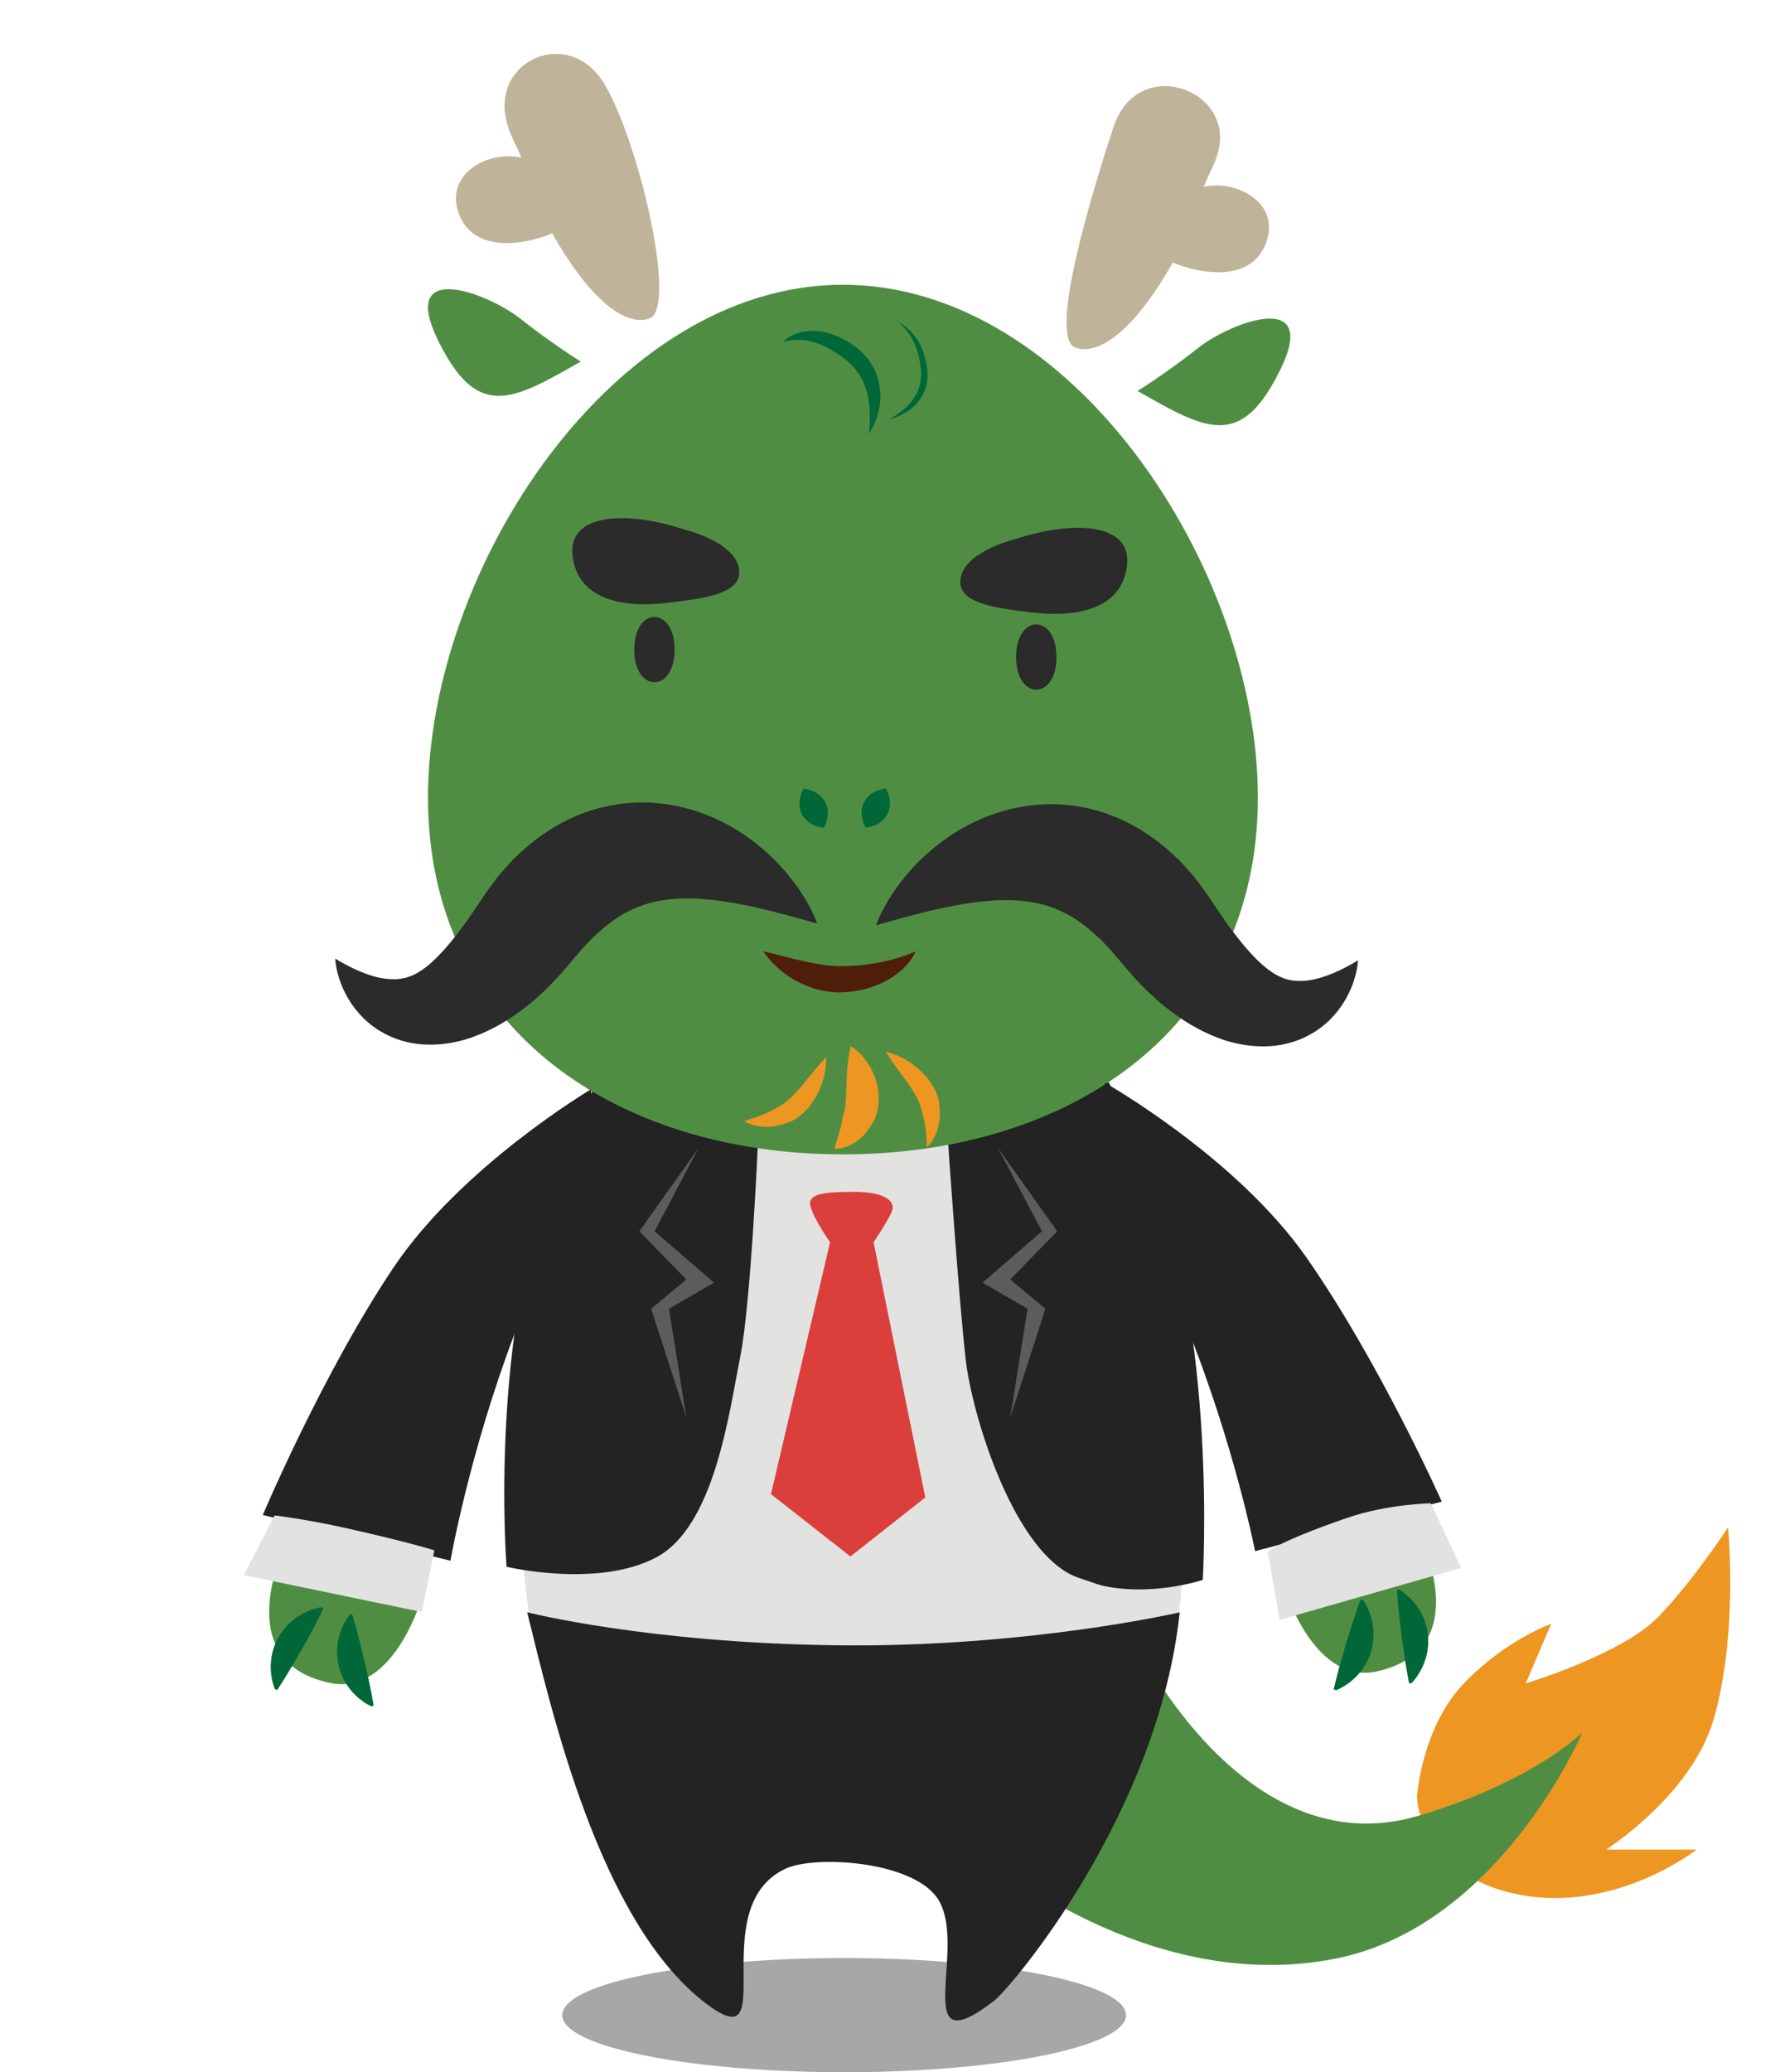 <?xml version="1.0" encoding="utf-8"?>
<!-- Generator: Adobe Illustrator 16.0.0, SVG Export Plug-In . SVG Version: 6.00 Build 0)  -->
<!DOCTYPE svg PUBLIC "-//W3C//DTD SVG 1.1//EN" "http://www.w3.org/Graphics/SVG/1.1/DTD/svg11.dtd">
<svg version="1.1" xmlns="http://www.w3.org/2000/svg" xmlns:xlink="http://www.w3.org/1999/xlink" x="0px" y="0px"
	 width="182.225px" height="212.06px" viewBox="0 0 182.225 212.06" enable-background="new 0 0 182.225 212.06"
	 xml:space="preserve">
<g id="Layer_2">
</g>
<g id="Layer_1">
	<ellipse opacity="0.4" fill="#232323" cx="86.417" cy="206.217" rx="28.862" ry="5.843"/>
	<g>
		<path fill="#E2E2E1" d="M121.203,156.971c0,30.974-19.97,29.179-33.832,29.179c-11.021,0-33.832,1.795-33.832-29.179
			c0-30.972,15.147-59.777,33.832-59.777C106.058,97.193,121.203,125.999,121.203,156.971z"/>
		<path fill="#232323" d="M97.052,116.811c0,0,1.094,16.011,1.809,22.306c0.631,5.574,4.662,18.83,10.683,21.971
			c6.019,3.136,13.587,0.592,13.587,0.592s1.551-25.588-5.477-42.177c-7.023-16.589-7.303-10.536-7.303-10.536L97.052,116.811z"/>
		<path fill="#232323" d="M77.6,116.811c0,0-0.719,16.468-1.809,21.971c-1.163,5.853-2.646,17.486-8.666,20.621
			c-6.018,3.142-15.269,0.931-15.269,0.931s-1.887-24.242,5.14-40.831c7.025-16.589,7.303-10.538,7.303-10.536L77.6,116.811z"/>
		<path fill="#4F8E42" d="M128.772,81.612c0,23.457-19.017,36.518-42.479,36.518c-23.459,0-42.477-13.061-42.477-36.518
			c0-23.461,19.018-52.474,42.477-52.474C109.756,29.139,128.772,58.151,128.772,81.612z"/>
		<path fill="#BFB499" d="M113.985,13.021c2.47-7.505,12.427-3.906,10.726,2.498c-0.398,1.498-0.901,2.086-1.482,3.609
			c3.335-0.775,7.525,1.554,6.546,5.211c-1.272,4.761-6.957,3.703-9.715,2.524c-3.289,5.878-7.114,9.682-9.942,8.723
			C107.232,34.61,111.768,19.768,113.985,13.021z"/>
		<path fill="#BFB499" d="M61.933,8.688C58.354,2.552,50.18,6.124,51.88,12.528c0.397,1.498,0.902,2.088,1.482,3.609
			c-3.333-0.774-7.526,1.555-6.548,5.21c1.274,4.763,6.96,3.706,9.719,2.526c3.289,5.878,7.111,9.681,9.94,8.723
			C69.359,31.62,65.512,14.821,61.933,8.688z"/>
		<path fill="#2A2B2A" d="M89.691,94.681c0,0,0.021-0.062,0.065-0.18c0.045-0.115,0.107-0.296,0.209-0.514
			c0.096-0.223,0.222-0.494,0.382-0.805c0.158-0.311,0.351-0.663,0.586-1.041c0.46-0.771,1.08-1.667,1.889-2.631
			c0.809-0.962,1.817-1.98,3.063-2.973c1.25-0.988,2.742-1.951,4.533-2.727c1.78-0.772,3.879-1.355,6.204-1.485
			c2.317-0.138,4.857,0.221,7.209,1.143c2.359,0.906,4.483,2.323,6.226,3.943l0.652,0.615c0.218,0.206,0.397,0.425,0.596,0.64
			c0.388,0.43,0.782,0.861,1.13,1.309c0.342,0.448,0.677,0.896,0.999,1.353l0.243,0.34c-0.145-0.194-0.033-0.044-0.062-0.083
			l0.01,0.018l0.027,0.035l0.047,0.072l0.098,0.139c0.131,0.19,0.259,0.376,0.384,0.567l0.378,0.567l0.094,0.145l0.077,0.105
			l0.15,0.215c0.201,0.288,0.386,0.581,0.593,0.873c0.22,0.288,0.429,0.588,0.642,0.882c0.214,0.28,0.428,0.556,0.639,0.827
			c0.844,1.072,1.664,1.969,2.426,2.654c0.095,0.084,0.186,0.152,0.281,0.234c0.093,0.071,0.191,0.174,0.279,0.229
			c0.182,0.132,0.37,0.285,0.549,0.39c0.371,0.256,0.735,0.422,1.135,0.578c0.397,0.146,0.822,0.219,1.277,0.264
			c0.449,0.013,0.924,0.008,1.387-0.076c0.938-0.139,1.819-0.471,2.56-0.782c0.734-0.322,1.333-0.642,1.74-0.872
			c0.204-0.12,0.364-0.21,0.47-0.271c0.104-0.066,0.16-0.102,0.16-0.102s-0.005,0.064-0.012,0.191
			c-0.012,0.125-0.027,0.315-0.068,0.557c-0.043,0.24-0.103,0.54-0.199,0.885c-0.094,0.346-0.223,0.74-0.405,1.172
			c-0.361,0.863-0.91,1.906-1.888,2.961c-0.123,0.131-0.248,0.268-0.38,0.4c-0.143,0.127-0.287,0.254-0.437,0.383
			c-0.289,0.27-0.644,0.493-0.996,0.744c-0.736,0.457-1.602,0.883-2.588,1.146c-1.967,0.564-4.327,0.456-6.449-0.195
			c-2.12-0.654-4.039-1.753-5.735-3.029c-0.407-0.328-0.846-0.65-1.24-0.999c-0.385-0.348-0.777-0.698-1.162-1.063
			c-0.384-0.376-0.762-0.782-1.144-1.181l-0.283-0.309l-0.14-0.152l-0.11-0.129l-0.447-0.516c-0.15-0.17-0.295-0.346-0.444-0.521
			l-0.108-0.132l-0.055-0.064l-0.025-0.032l-0.014-0.018c-0.039-0.051,0.063,0.088-0.09-0.117l-0.181-0.2
			c-0.24-0.266-0.471-0.54-0.697-0.815c-0.233-0.268-0.488-0.49-0.714-0.75c-0.119-0.121-0.229-0.265-0.353-0.367
			c-0.125-0.11-0.248-0.217-0.364-0.33c-0.956-0.895-1.911-1.613-2.888-2.156c-0.981-0.541-2.005-0.937-3.146-1.193
			c-1.139-0.254-2.392-0.355-3.676-0.328c-1.284,0.025-2.595,0.174-3.847,0.375c-1.253,0.202-2.446,0.463-3.532,0.715
			c-1.085,0.256-2.054,0.521-2.869,0.738C90.651,94.413,89.691,94.681,89.691,94.681z"/>
		<path fill="#EE9622" d="M145.06,183.808c0,0,0.493-7.048,4.803-11.539c4.31-4.488,8.939-6.098,8.939-6.098l-2.608,6.098
			c0,0,9.841-2.973,13.543-6.781c3.543-3.643,7.173-9.18,7.173-9.18s1.068,10.854-1.481,19.642
			c-2.251,7.762-11.004,13.325-11.004,13.325h9.257c0,0-9.007,7.117-19.503,4.303C145.729,191.309,145.017,184.501,145.06,183.808z"
			/>
		<path fill="#2A2B2A" d="M108.154,67.238c0,4.453-4.134,4.453-4.134,0C104.021,62.784,108.154,62.784,108.154,67.238z"/>
		<path fill="#2A2B2A" d="M103.936,55.173c5.865-1.945,11.967-1.703,11.439,2.707c-0.527,4.414-5.002,5.321-9.551,4.813
			c-4.55-0.51-8.086-1.102-7.436-3.729C99.042,56.334,103.936,55.173,103.936,55.173z"/>
		<path fill="#2A2B2A" d="M69.063,66.479c0,4.454-4.133,4.454-4.133,0C64.931,62.025,69.063,62.025,69.063,66.479z"/>
		<path fill="#4F8E42" d="M116.455,168.381c0,0,10.971,22.692,28.716,17.446c11.82-3.494,16.813-8.52,16.813-8.52
			s-8.406,19.758-25.219,23.119c-19.455,3.893-36.183-10.76-36.183-10.76L116.455,168.381z"/>
		<path fill="#4F1E0B" d="M78.162,97.354c0,0,0.274,0.064,0.752,0.178c0.45,0.115,1.096,0.275,1.871,0.47
			c0.376,0.097,0.777,0.198,1.198,0.292c0.417,0.1,0.854,0.193,1.3,0.277c0.443,0.087,0.899,0.156,1.352,0.213
			c0.225,0.021,0.452,0.043,0.679,0.064l0.337,0.016c0.056,0.002,0.11,0,0.167,0.003l0.085,0.004l0.041,0.002h0.021h0.006
			c-0.016,0,0.039,0-0.031,0.001l0.012-0.001c0.259-0.004,0.544-0.002,0.775-0.013c0.228-0.014,0.437-0.004,0.675-0.032
			c0.467-0.024,0.927-0.075,1.374-0.132c0.226-0.023,0.442-0.071,0.662-0.097c0.218-0.04,0.427-0.077,0.635-0.114
			c0.412-0.09,0.809-0.172,1.171-0.27c0.368-0.093,0.699-0.195,1.003-0.289c0.302-0.098,0.563-0.193,0.781-0.275
			c0.215-0.088,0.399-0.152,0.511-0.213c0.121-0.053,0.186-0.084,0.186-0.084s-0.022,0.066-0.078,0.188
			c-0.057,0.123-0.145,0.302-0.283,0.514c-0.137,0.209-0.321,0.455-0.558,0.713c-0.237,0.258-0.523,0.535-0.866,0.798
			c-0.337,0.272-0.73,0.528-1.165,0.772c-0.436,0.236-0.912,0.462-1.428,0.637c-0.257,0.09-0.521,0.179-0.796,0.242
			c-0.271,0.072-0.547,0.133-0.831,0.18c-0.274,0.056-0.589,0.08-0.889,0.121c-0.291,0.021-0.535,0.025-0.805,0.037H85.76
			c-0.076,0-0.152-0.004-0.227-0.008l-0.453-0.037c-0.298-0.029-0.594-0.072-0.879-0.137c-0.573-0.116-1.115-0.289-1.618-0.492
			c-0.503-0.201-0.966-0.438-1.387-0.684c-0.419-0.25-0.795-0.516-1.127-0.776c-0.331-0.263-0.619-0.521-0.858-0.764
			c-0.244-0.243-0.441-0.468-0.598-0.661C78.305,97.608,78.162,97.354,78.162,97.354z"/>
		<path fill="#4F8E42" d="M59.457,37c0,0-2.818-1.731-6.2-4.396c-3.382-2.664-12.459-6.052-8.426,2.2
			C48.867,43.053,52.396,41.034,59.457,37z"/>
		<path fill="#4F8E42" d="M116.455,40.008c0,0,2.818-1.733,6.2-4.397c3.382-2.666,12.461-6.054,8.427,2.197
			C127.048,46.058,123.516,44.04,116.455,40.008z"/>
		<path fill="#006838" d="M82.264,80.716c0,0,0.031,0.004,0.09,0.012c0.053,0.01,0.146,0.015,0.236,0.039
			c0.093,0.02,0.213,0.043,0.32,0.084c0.115,0.035,0.246,0.078,0.365,0.133c0.248,0.108,0.486,0.263,0.703,0.447
			c0.21,0.187,0.384,0.414,0.513,0.661c0.129,0.251,0.216,0.523,0.248,0.803c0.028,0.279,0.015,0.565-0.038,0.829
			c-0.027,0.131-0.066,0.263-0.104,0.379c-0.031,0.112-0.082,0.223-0.119,0.309c-0.033,0.086-0.082,0.167-0.106,0.217
			c-0.027,0.051-0.041,0.078-0.041,0.078s-0.031-0.004-0.089-0.012c-0.054-0.008-0.149-0.014-0.236-0.036
			c-0.095-0.021-0.215-0.044-0.322-0.083c-0.118-0.037-0.247-0.078-0.369-0.133c-0.246-0.111-0.486-0.262-0.698-0.449
			c-0.211-0.187-0.384-0.414-0.515-0.663c-0.125-0.251-0.21-0.522-0.243-0.803c-0.028-0.282-0.013-0.566,0.039-0.832
			c0.024-0.13,0.066-0.26,0.103-0.376c0.031-0.11,0.081-0.221,0.116-0.309c0.032-0.085,0.084-0.167,0.106-0.217
			C82.25,80.744,82.264,80.716,82.264,80.716z"/>
		<path fill="#006838" d="M90.69,80.692c0,0,0.015,0.029,0.042,0.08c0.023,0.047,0.074,0.129,0.105,0.216
			c0.037,0.087,0.086,0.198,0.117,0.308c0.037,0.117,0.076,0.246,0.1,0.377c0.056,0.266,0.069,0.552,0.041,0.832
			c-0.032,0.279-0.117,0.552-0.243,0.801c-0.129,0.25-0.303,0.477-0.513,0.664c-0.211,0.188-0.454,0.34-0.7,0.449
			c-0.12,0.055-0.253,0.096-0.368,0.133c-0.108,0.043-0.228,0.063-0.321,0.082c-0.087,0.024-0.184,0.029-0.237,0.038
			c-0.059,0.007-0.088,0.011-0.088,0.011s-0.016-0.027-0.043-0.078c-0.023-0.05-0.074-0.128-0.107-0.217
			c-0.036-0.088-0.086-0.197-0.116-0.309c-0.038-0.117-0.08-0.247-0.104-0.378c-0.053-0.263-0.066-0.548-0.038-0.831
			c0.032-0.279,0.117-0.551,0.247-0.8c0.131-0.249,0.304-0.474,0.515-0.661c0.214-0.188,0.453-0.34,0.7-0.449
			c0.121-0.057,0.252-0.098,0.367-0.133c0.107-0.041,0.227-0.063,0.319-0.083c0.088-0.025,0.183-0.03,0.238-0.038
			S90.69,80.692,90.69,80.692z"/>
		<path fill="#232323" d="M120.77,164.998c-20.988-0.355-45.808,0.351-66.799-0.006c2.504,10.152,7.357,31.409,18.011,39.808
			c8.423,6.641-0.181-9.514,8.423-13.563c2.958-1.392,12.757-0.835,15.486,2.912c3.449,4.742-3.064,17.513,5.869,10.604
			C103.591,203.337,118.598,185.558,120.77,164.998z"/>
		<path fill="#E2E2E1" d="M53.971,164.992c0,0,12.365,3.155,31.831,3.38c19.468,0.221,34.968-3.374,34.968-3.374l-32.145-10.974
			L53.971,164.992z"/>
		<path fill="#4F8E42" d="M28.195,160.796c0,0,4.075-1.363,7.156-0.989c3.077,0.378,7.759,3.894,7.759,3.894
			s-2.863,9.813-9.266,8.529C27.445,170.946,26.737,165.964,28.195,160.796z"/>
		<path fill="#232323" d="M60.49,111.483c0,0-13.251,7.852-20.223,18.258c-7.256,10.83-13.363,25.295-13.363,25.295l19.211,4.678
			c0,0,1.931-11.064,6.614-23.36c3.493-9.17,8.675-13.681,8.675-13.681L60.49,111.483z"/>
		<path fill="#E2E2E1" d="M28.116,155.079c0,0,3.22,0.387,7.297,1.297c6.762,1.515,9.054,2.287,9.054,2.287l-1.288,6.301
			l-18.212-3.773L28.116,155.079z"/>
		<path fill="#4F8E42" d="M146.294,159.628c0,0-4.056-1.271-7.094-0.834s-7.595,4.004-7.595,4.004s3.03,9.645,9.334,8.248
			C147.244,169.647,147.842,164.705,146.294,159.628z"/>
		<path fill="#232323" d="M113.131,110.812c0,0,13.408,7.578,20.592,17.842c7.477,10.679,13.877,25.014,13.877,25.014l-19.112,5.07
			c0,0-2.154-11.022-7.09-23.22c-3.679-9.097-8.949-13.499-8.949-13.499L113.131,110.812z"/>
		<path fill="#E2E2E1" d="M146.476,153.837c0,0-4.462,0.076-8.576,1.499c-7.321,2.53-8.104,3.489-8.104,3.489l1.208,6.941
			l18.578-5.313L146.476,153.837z"/>
		<polygon fill="#5C5C5C" points="71.531,117.456 65.453,126.003 70.261,130.935 66.661,133.933 70.261,145.058 68.49,133.933 
			73.101,131.258 67.012,126.003 		"/>
		<polygon fill="#5C5C5C" points="102.153,117.456 108.23,126.003 103.424,130.935 107.022,133.933 103.424,145.058 
			105.191,133.933 100.582,131.258 106.672,126.003 		"/>
		<path fill="#DB3F3B" d="M87.147,121.968c3.543-0.057,4.497,1.01,4.192,1.906c-0.307,0.896-1.908,3.249-1.908,3.249l5.293,26.116
			l-7.663,6.043l-8.134-6.38l6.05-25.779c0,0-1.681-2.382-2.014-3.699C82.61,122.034,84.818,122.005,87.147,121.968z"/>
		<path fill="#2A2B2A" d="M70.056,54.187c-5.863-1.942-11.964-1.702-11.438,2.709c0.528,4.414,5.002,5.322,9.55,4.813
			c4.55-0.51,8.086-1.101,7.437-3.73C74.949,55.349,70.056,54.187,70.056,54.187z"/>
		<path fill="#006838" d="M28.131,172.835c0,0-0.027-0.059-0.063-0.16c-0.028-0.098-0.09-0.252-0.134-0.427
			c-0.096-0.358-0.189-0.845-0.214-1.376c-0.011-0.266-0.007-0.544,0.017-0.828c0.025-0.283,0.066-0.573,0.135-0.859
			c0.026-0.146,0.075-0.285,0.116-0.428c0.041-0.146,0.088-0.287,0.145-0.426c0.111-0.277,0.24-0.547,0.389-0.809
			c0.147-0.262,0.318-0.513,0.507-0.746c0.087-0.121,0.187-0.23,0.287-0.342c0.098-0.11,0.198-0.219,0.308-0.318
			c0.425-0.406,0.904-0.741,1.374-0.992c0.471-0.252,0.934-0.419,1.288-0.522c0.173-0.052,0.337-0.077,0.435-0.103
			c0.104-0.021,0.167-0.029,0.167-0.029l0.234,0.131c0,0-0.066,0.137-0.186,0.372c-0.119,0.233-0.279,0.576-0.492,0.974
			c-0.213,0.398-0.452,0.869-0.726,1.359c-0.276,0.494-0.566,1.02-0.859,1.545c-0.302,0.52-0.604,1.039-0.887,1.528
			c-0.284,0.487-0.566,0.933-0.798,1.317c-0.233,0.389-0.444,0.698-0.584,0.922c-0.146,0.221-0.227,0.35-0.227,0.35L28.131,172.835z
			"/>
		<path fill="#006838" d="M37.994,174.612c0,0-0.059-0.025-0.152-0.076c-0.09-0.053-0.238-0.124-0.391-0.222
			c-0.313-0.196-0.712-0.489-1.092-0.862c-0.188-0.188-0.375-0.395-0.553-0.619c-0.172-0.225-0.34-0.466-0.485-0.721
			c-0.079-0.126-0.139-0.26-0.205-0.395c-0.068-0.131-0.129-0.269-0.182-0.408c-0.108-0.279-0.197-0.564-0.267-0.857
			c-0.07-0.295-0.113-0.592-0.138-0.891c-0.019-0.147-0.022-0.297-0.021-0.447c-0.003-0.148-0.006-0.295,0.011-0.444
			c0.034-0.585,0.157-1.155,0.331-1.66c0.172-0.505,0.396-0.944,0.59-1.257c0.092-0.16,0.191-0.287,0.247-0.374
			c0.061-0.085,0.102-0.134,0.104-0.134l0.261-0.063c0,0,0.043,0.145,0.117,0.398c0.072,0.252,0.187,0.612,0.301,1.048
			c0.114,0.438,0.259,0.943,0.391,1.491c0.135,0.547,0.281,1.131,0.424,1.717c0.13,0.586,0.266,1.174,0.387,1.723
			c0.126,0.549,0.221,1.068,0.314,1.51c0.09,0.44,0.147,0.813,0.196,1.072c0.047,0.26,0.072,0.406,0.072,0.406L37.994,174.612z"/>
		<path fill="#006838" d="M139.551,163.751c0,0,0.037,0.051,0.094,0.141c0.051,0.09,0.146,0.227,0.227,0.389
			c0.175,0.327,0.373,0.778,0.517,1.291c0.07,0.258,0.128,0.529,0.171,0.813c0.036,0.281,0.061,0.574,0.06,0.867
			c0.006,0.148-0.01,0.293-0.02,0.441c-0.006,0.15-0.022,0.299-0.044,0.445c-0.043,0.299-0.11,0.59-0.197,0.879
			c-0.086,0.287-0.197,0.567-0.325,0.84c-0.058,0.137-0.129,0.27-0.205,0.398c-0.072,0.131-0.142,0.256-0.229,0.377
			c-0.322,0.493-0.712,0.926-1.116,1.274c-0.401,0.352-0.813,0.622-1.139,0.797c-0.157,0.09-0.31,0.153-0.402,0.2
			c-0.096,0.045-0.152,0.064-0.152,0.064l-0.262-0.076c0,0,0.037-0.147,0.1-0.402c0.064-0.258,0.145-0.625,0.261-1.06
			c0.119-0.435,0.247-0.948,0.406-1.488c0.155-0.542,0.323-1.12,0.488-1.698c0.178-0.574,0.357-1.148,0.526-1.688
			c0.166-0.537,0.341-1.034,0.479-1.463c0.141-0.43,0.278-0.78,0.364-1.027c0.09-0.25,0.141-0.393,0.141-0.393L139.551,163.751z"/>
		<path fill="#006838" d="M143.276,162.689c0,0,0.055,0.031,0.144,0.089c0.082,0.061,0.223,0.148,0.363,0.263
			c0.294,0.228,0.66,0.558,1.001,0.968c0.169,0.206,0.335,0.43,0.487,0.672c0.147,0.242,0.29,0.498,0.409,0.767
			c0.067,0.134,0.112,0.272,0.165,0.413c0.054,0.137,0.102,0.279,0.139,0.425c0.082,0.288,0.141,0.581,0.18,0.88
			s0.053,0.6,0.044,0.898c0.006,0.149-0.005,0.302-0.021,0.447c-0.016,0.149-0.025,0.293-0.057,0.441
			c-0.094,0.58-0.273,1.133-0.497,1.619c-0.224,0.481-0.491,0.897-0.715,1.193c-0.106,0.145-0.219,0.264-0.285,0.344
			c-0.069,0.08-0.113,0.123-0.113,0.123l-0.27,0.034c0,0-0.026-0.146-0.073-0.406c-0.045-0.259-0.122-0.628-0.193-1.074
			c-0.07-0.445-0.165-0.964-0.24-1.524c-0.078-0.558-0.162-1.15-0.247-1.746c-0.071-0.6-0.144-1.195-0.21-1.756
			c-0.067-0.559-0.112-1.084-0.159-1.533c-0.048-0.449-0.064-0.826-0.09-1.087c-0.019-0.265-0.029-0.415-0.029-0.415
			L143.276,162.689z"/>
		<path fill="#006838" d="M80.147,35.008c0,0,0.041-0.053,0.134-0.141c0.095-0.081,0.232-0.213,0.438-0.335
			c0.2-0.132,0.462-0.271,0.782-0.389c0.161-0.055,0.334-0.107,0.521-0.158c0.188-0.034,0.391-0.08,0.601-0.097
			c0.208-0.017,0.437-0.04,0.663-0.027c0.231,0.003,0.471,0.019,0.711,0.062c0.12,0.019,0.245,0.037,0.369,0.057
			c0.119,0.031,0.243,0.063,0.366,0.096c0.126,0.03,0.252,0.063,0.375,0.102c0.123,0.046,0.244,0.094,0.368,0.14
			c0.123,0.048,0.247,0.097,0.373,0.144c0.118,0.06,0.238,0.123,0.359,0.183c0.24,0.121,0.487,0.241,0.711,0.399l0.346,0.223
			l0.173,0.113l0.043,0.027l0.01,0.009l0.006,0.003l0.049,0.04l0.02,0.015l0.072,0.063l0.594,0.498
			c0.208,0.215,0.416,0.459,0.616,0.688c0.197,0.235,0.327,0.491,0.488,0.735c0.285,0.502,0.491,1.039,0.618,1.565
			c0.128,0.53,0.177,1.049,0.175,1.53c-0.006,0.486-0.056,0.936-0.139,1.341c-0.083,0.404-0.188,0.765-0.305,1.071
			c-0.111,0.313-0.235,0.572-0.344,0.779c-0.101,0.211-0.209,0.365-0.272,0.472c-0.07,0.105-0.111,0.156-0.111,0.156
			s0.031-0.267,0.062-0.72c0.017-0.223,0.023-0.5,0.027-0.807c0.007-0.311-0.004-0.655-0.028-1.023
			c-0.026-0.367-0.074-0.76-0.151-1.16c-0.076-0.402-0.191-0.811-0.343-1.209c-0.093-0.19-0.146-0.402-0.26-0.589l-0.157-0.284
			c-0.051-0.096-0.098-0.197-0.169-0.283c-0.13-0.172-0.251-0.367-0.386-0.525l-0.414-0.465l-0.586-0.508l-0.07-0.063l-0.02-0.018
			c-0.039-0.031,0.052,0.041,0.039,0.034l-0.004-0.005l-0.008-0.008l-0.036-0.025l-0.145-0.102L86.021,36.4
			c-0.188-0.146-0.387-0.265-0.579-0.389c-0.097-0.062-0.192-0.123-0.289-0.183c-0.099-0.053-0.196-0.107-0.294-0.158
			c-0.096-0.054-0.193-0.106-0.287-0.16c-0.1-0.043-0.194-0.086-0.293-0.129c-0.097-0.045-0.192-0.088-0.287-0.131
			c-0.096-0.035-0.193-0.069-0.286-0.104c-0.188-0.077-0.377-0.123-0.562-0.174c-0.183-0.059-0.363-0.078-0.54-0.117
			c-0.351-0.059-0.683-0.084-0.981-0.084c-0.297,0.016-0.565,0.027-0.783,0.066C80.401,34.911,80.147,35.008,80.147,35.008z"/>
		<path fill="#006838" d="M92.006,33.009c0,0,0.184,0.068,0.474,0.257c0.144,0.097,0.313,0.222,0.49,0.384
			c0.182,0.163,0.374,0.356,0.562,0.59c0.096,0.115,0.183,0.244,0.279,0.374c0.089,0.136,0.179,0.278,0.266,0.427
			c0.078,0.155,0.156,0.313,0.239,0.477c0.067,0.166,0.139,0.338,0.21,0.512c0.053,0.178,0.11,0.363,0.169,0.547
			c0.044,0.189,0.088,0.38,0.131,0.574c0.04,0.191,0.059,0.39,0.086,0.588l0.021,0.146l0.01,0.158
			c0.006,0.099,0.018,0.186,0.014,0.296c0.01,0.433-0.046,0.836-0.158,1.237c-0.109,0.395-0.276,0.77-0.486,1.096
			c-0.413,0.659-0.965,1.137-1.465,1.463c-0.505,0.328-0.965,0.516-1.294,0.623c-0.325,0.107-0.521,0.137-0.521,0.137
			s0.174-0.09,0.462-0.268c0.286-0.178,0.682-0.444,1.106-0.818c0.421-0.373,0.859-0.854,1.183-1.446
			c0.16-0.298,0.293-0.62,0.38-0.958c0.086-0.336,0.125-0.703,0.13-1.048c0.007-0.081-0.003-0.187-0.005-0.28l-0.006-0.133
			l-0.017-0.139c-0.021-0.185-0.042-0.369-0.062-0.55c-0.031-0.181-0.063-0.361-0.091-0.538c-0.043-0.174-0.087-0.346-0.13-0.515
			c-0.05-0.166-0.101-0.329-0.151-0.491c-0.062-0.157-0.12-0.31-0.179-0.459c-0.07-0.146-0.135-0.284-0.201-0.423
			c-0.074-0.13-0.139-0.263-0.213-0.382c-0.149-0.235-0.293-0.456-0.439-0.631c-0.146-0.182-0.277-0.338-0.397-0.453
			C92.165,33.122,92.006,33.009,92.006,33.009z"/>
		<path fill="#EE9622" d="M87.089,107.075c0,0,0.052,0.025,0.138,0.082c0.084,0.059,0.218,0.141,0.362,0.26
			c0.294,0.234,0.672,0.595,1.036,1.086c0.364,0.488,0.72,1.104,0.974,1.832c0.062,0.183,0.118,0.373,0.17,0.564
			c0.046,0.199,0.086,0.402,0.12,0.609c0.063,0.417,0.089,0.858,0.058,1.32c-0.01,0.225-0.055,0.473-0.095,0.701
			c-0.037,0.232-0.129,0.482-0.201,0.716l-0.031,0.089l-0.039,0.115l-0.009,0.016l-0.015,0.03l-0.061,0.12l-0.127,0.232
			c-0.088,0.155-0.174,0.308-0.267,0.452c-0.253,0.362-0.521,0.724-0.793,0.993c-0.289,0.248-0.544,0.484-0.831,0.65
			c-0.283,0.168-0.543,0.307-0.8,0.394c-0.247,0.095-0.477,0.152-0.667,0.183c-0.184,0.038-0.352,0.033-0.453,0.041
			c-0.103,0-0.163-0.01-0.163-0.01s0.085-0.216,0.19-0.56c0.057-0.167,0.12-0.36,0.183-0.582c0.072-0.212,0.131-0.458,0.203-0.702
			c0.037-0.121,0.074-0.246,0.097-0.382c0.031-0.132,0.068-0.259,0.103-0.39c0.055-0.261,0.079-0.49,0.151-0.727
			c0.032-0.17,0.072-0.341,0.112-0.513l0.065-0.259l0.036-0.129l0.01-0.031l0.004-0.018c-0.067,0.193-0.019,0.052-0.035,0.093
			v-0.001l0.003-0.008l0.003-0.039c0.004-0.115,0.033-0.209,0.04-0.335c0.001-0.127,0.031-0.239,0.032-0.377
			c0.004-0.138,0.021-0.266,0.025-0.409c-0.002-0.146,0.014-0.287,0.017-0.434c-0.001-0.15,0.009-0.301,0.015-0.449
			c0.002-0.152,0.006-0.307,0.016-0.458c0.006-0.308,0.021-0.613,0.039-0.913c0.016-0.301,0.041-0.593,0.063-0.869
			c0.052-0.553,0.127-1.048,0.192-1.405c0.03-0.179,0.071-0.327,0.089-0.425C87.075,107.128,87.089,107.075,87.089,107.075z"/>
		<path fill="#EE9622" d="M90.7,107.651c0,0,0.05,0.006,0.141,0.029c0.089,0.022,0.224,0.047,0.384,0.104
			c0.327,0.098,0.779,0.271,1.285,0.546c0.505,0.273,1.068,0.646,1.613,1.136c0.271,0.246,0.541,0.52,0.792,0.824
			c0.122,0.154,0.246,0.318,0.362,0.482c0.115,0.166,0.216,0.354,0.324,0.531c0.104,0.181,0.184,0.391,0.271,0.584
			c0.091,0.195,0.137,0.424,0.198,0.63l0.022,0.079l0.019,0.08l0.003,0.016l0.003,0.033l0.02,0.135l0.027,0.26
			c0.02,0.176,0.04,0.348,0.052,0.52c-0.002,0.4-0.01,0.801-0.06,1.147c-0.074,0.345-0.12,0.665-0.234,0.948
			c-0.104,0.285-0.204,0.535-0.331,0.747c-0.109,0.216-0.235,0.39-0.343,0.527c-0.095,0.144-0.206,0.237-0.266,0.303
			c-0.065,0.067-0.106,0.097-0.106,0.097s0.005-0.199-0.008-0.528c-0.002-0.161-0.018-0.358-0.035-0.576
			c-0.008-0.214-0.045-0.458-0.072-0.712c-0.01-0.127-0.027-0.258-0.057-0.395c-0.023-0.133-0.045-0.27-0.068-0.412
			c-0.051-0.275-0.131-0.531-0.177-0.809c-0.055-0.162-0.1-0.33-0.146-0.5l-0.073-0.253l-0.03-0.13l-0.009-0.035l-0.004-0.014
			c0.025,0.115,0.006,0.029,0.013,0.055l-0.003-0.002l-0.002-0.006l-0.018-0.047c-0.1-0.253-0.212-0.519-0.36-0.784
			c-0.141-0.27-0.313-0.535-0.481-0.808c-0.093-0.13-0.181-0.264-0.267-0.399c-0.097-0.13-0.191-0.259-0.278-0.393
			c-0.385-0.532-0.744-1.026-1.053-1.452c-0.316-0.439-0.579-0.828-0.763-1.107C90.802,107.825,90.7,107.651,90.7,107.651z"/>
		<path fill="#EE9622" d="M84.563,108.198c0,0,0.006,0.048,0.01,0.142c0,0.092,0.008,0.229-0.005,0.398
			c-0.013,0.341-0.063,0.821-0.2,1.38c-0.138,0.561-0.355,1.197-0.689,1.851c-0.171,0.323-0.366,0.653-0.597,0.972
			c-0.119,0.16-0.245,0.32-0.376,0.473c-0.132,0.154-0.289,0.301-0.434,0.451c-0.147,0.145-0.329,0.275-0.495,0.411
			c-0.165,0.136-0.374,0.235-0.56,0.35l-0.071,0.042l-0.07,0.036l-0.016,0.007l-0.031,0.015l-0.125,0.05l-0.245,0.096
			c-0.165,0.063-0.327,0.127-0.489,0.181c-0.388,0.097-0.775,0.192-1.125,0.233c-0.352,0.015-0.673,0.051-0.978,0.012
			c-0.301-0.027-0.57-0.062-0.806-0.129c-0.236-0.053-0.438-0.132-0.597-0.197c-0.16-0.057-0.281-0.141-0.36-0.183
			c-0.081-0.044-0.121-0.077-0.121-0.077s0.196-0.049,0.509-0.143c0.157-0.044,0.342-0.105,0.548-0.18
			c0.208-0.063,0.432-0.158,0.674-0.251c0.119-0.04,0.24-0.091,0.364-0.155c0.125-0.055,0.25-0.11,0.382-0.166
			c0.251-0.124,0.481-0.264,0.738-0.379c0.143-0.094,0.294-0.18,0.444-0.27l0.229-0.133l0.118-0.063l0.028-0.017l0.017-0.008
			c-0.107,0.054-0.031,0.014-0.052,0.025l0.001-0.001l0.006-0.005l0.041-0.031c0.22-0.158,0.447-0.335,0.666-0.545
			c0.228-0.205,0.44-0.438,0.658-0.67c0.103-0.124,0.211-0.242,0.318-0.361c0.104-0.124,0.204-0.248,0.312-0.365
			c0.417-0.508,0.807-0.982,1.138-1.389c0.345-0.416,0.652-0.77,0.879-1.016C84.421,108.339,84.563,108.198,84.563,108.198z"/>
		<path fill="#2A2B2A" d="M83.65,94.506c0,0-0.961-0.267-2.642-0.734c-0.816-0.216-1.782-0.482-2.868-0.739
			c-1.087-0.25-2.279-0.51-3.533-0.713c-1.25-0.203-2.562-0.353-3.846-0.377c-1.284-0.027-2.537,0.074-3.677,0.328
			c-1.141,0.258-2.163,0.653-3.145,1.194c-0.978,0.544-1.933,1.263-2.886,2.158c-0.12,0.112-0.243,0.22-0.366,0.325
			s-0.233,0.248-0.352,0.371c-0.227,0.257-0.481,0.48-0.714,0.748c-0.228,0.277-0.456,0.551-0.698,0.816l-0.181,0.201
			c-0.154,0.205-0.053,0.067-0.09,0.115l-0.012,0.018l-0.028,0.032l-0.053,0.067l-0.111,0.131c-0.146,0.176-0.292,0.35-0.441,0.522
			l-0.448,0.515l-0.109,0.128l-0.141,0.153l-0.283,0.307c-0.381,0.398-0.76,0.805-1.144,1.184c-0.386,0.363-0.777,0.712-1.163,1.062
			c-0.392,0.349-0.83,0.671-1.239,0.997c-1.696,1.279-3.614,2.375-5.737,3.03c-2.12,0.649-4.48,0.759-6.447,0.196
			c-0.986-0.268-1.851-0.689-2.588-1.145c-0.353-0.252-0.705-0.479-0.997-0.746c-0.146-0.131-0.291-0.26-0.435-0.386
			c-0.133-0.131-0.258-0.269-0.381-0.399c-0.978-1.054-1.527-2.096-1.889-2.961c-0.182-0.432-0.311-0.826-0.406-1.171
			s-0.154-0.644-0.194-0.886c-0.045-0.24-0.059-0.431-0.07-0.555c-0.008-0.127-0.012-0.191-0.012-0.191s0.055,0.033,0.159,0.098
			c0.105,0.064,0.266,0.155,0.47,0.274c0.407,0.229,1.005,0.548,1.74,0.87c0.74,0.314,1.62,0.645,2.56,0.785
			c0.464,0.08,0.938,0.086,1.386,0.076c0.454-0.047,0.881-0.118,1.278-0.266c0.401-0.155,0.766-0.322,1.134-0.578
			c0.178-0.102,0.367-0.257,0.55-0.389c0.09-0.055,0.185-0.159,0.28-0.229c0.093-0.083,0.186-0.15,0.28-0.233
			c0.762-0.686,1.58-1.584,2.426-2.652c0.212-0.275,0.422-0.55,0.639-0.827c0.212-0.298,0.422-0.595,0.642-0.886
			c0.208-0.293,0.392-0.586,0.593-0.873l0.151-0.213l0.077-0.108l0.095-0.14l0.375-0.572c0.126-0.188,0.255-0.376,0.386-0.564
			l0.097-0.14l0.049-0.07l0.025-0.035l0.012-0.021c-0.029,0.039,0.081-0.109-0.064,0.084l0.243-0.341
			c0.323-0.455,0.658-0.904,0.998-1.353c0.349-0.444,0.746-0.879,1.132-1.307c0.198-0.213,0.378-0.435,0.597-0.639l0.652-0.617
			c1.744-1.618,3.866-3.037,6.225-3.945c2.352-0.918,4.894-1.279,7.207-1.142c2.329,0.131,4.424,0.713,6.208,1.487
			c1.79,0.775,3.282,1.738,4.531,2.727c1.246,0.992,2.254,2.01,3.063,2.975c0.809,0.961,1.43,1.857,1.89,2.626
			c0.233,0.38,0.428,0.732,0.584,1.045c0.164,0.31,0.287,0.581,0.386,0.802c0.1,0.219,0.162,0.398,0.207,0.518
			C83.626,94.444,83.65,94.506,83.65,94.506z"/>
	</g>
</g>
</svg>

